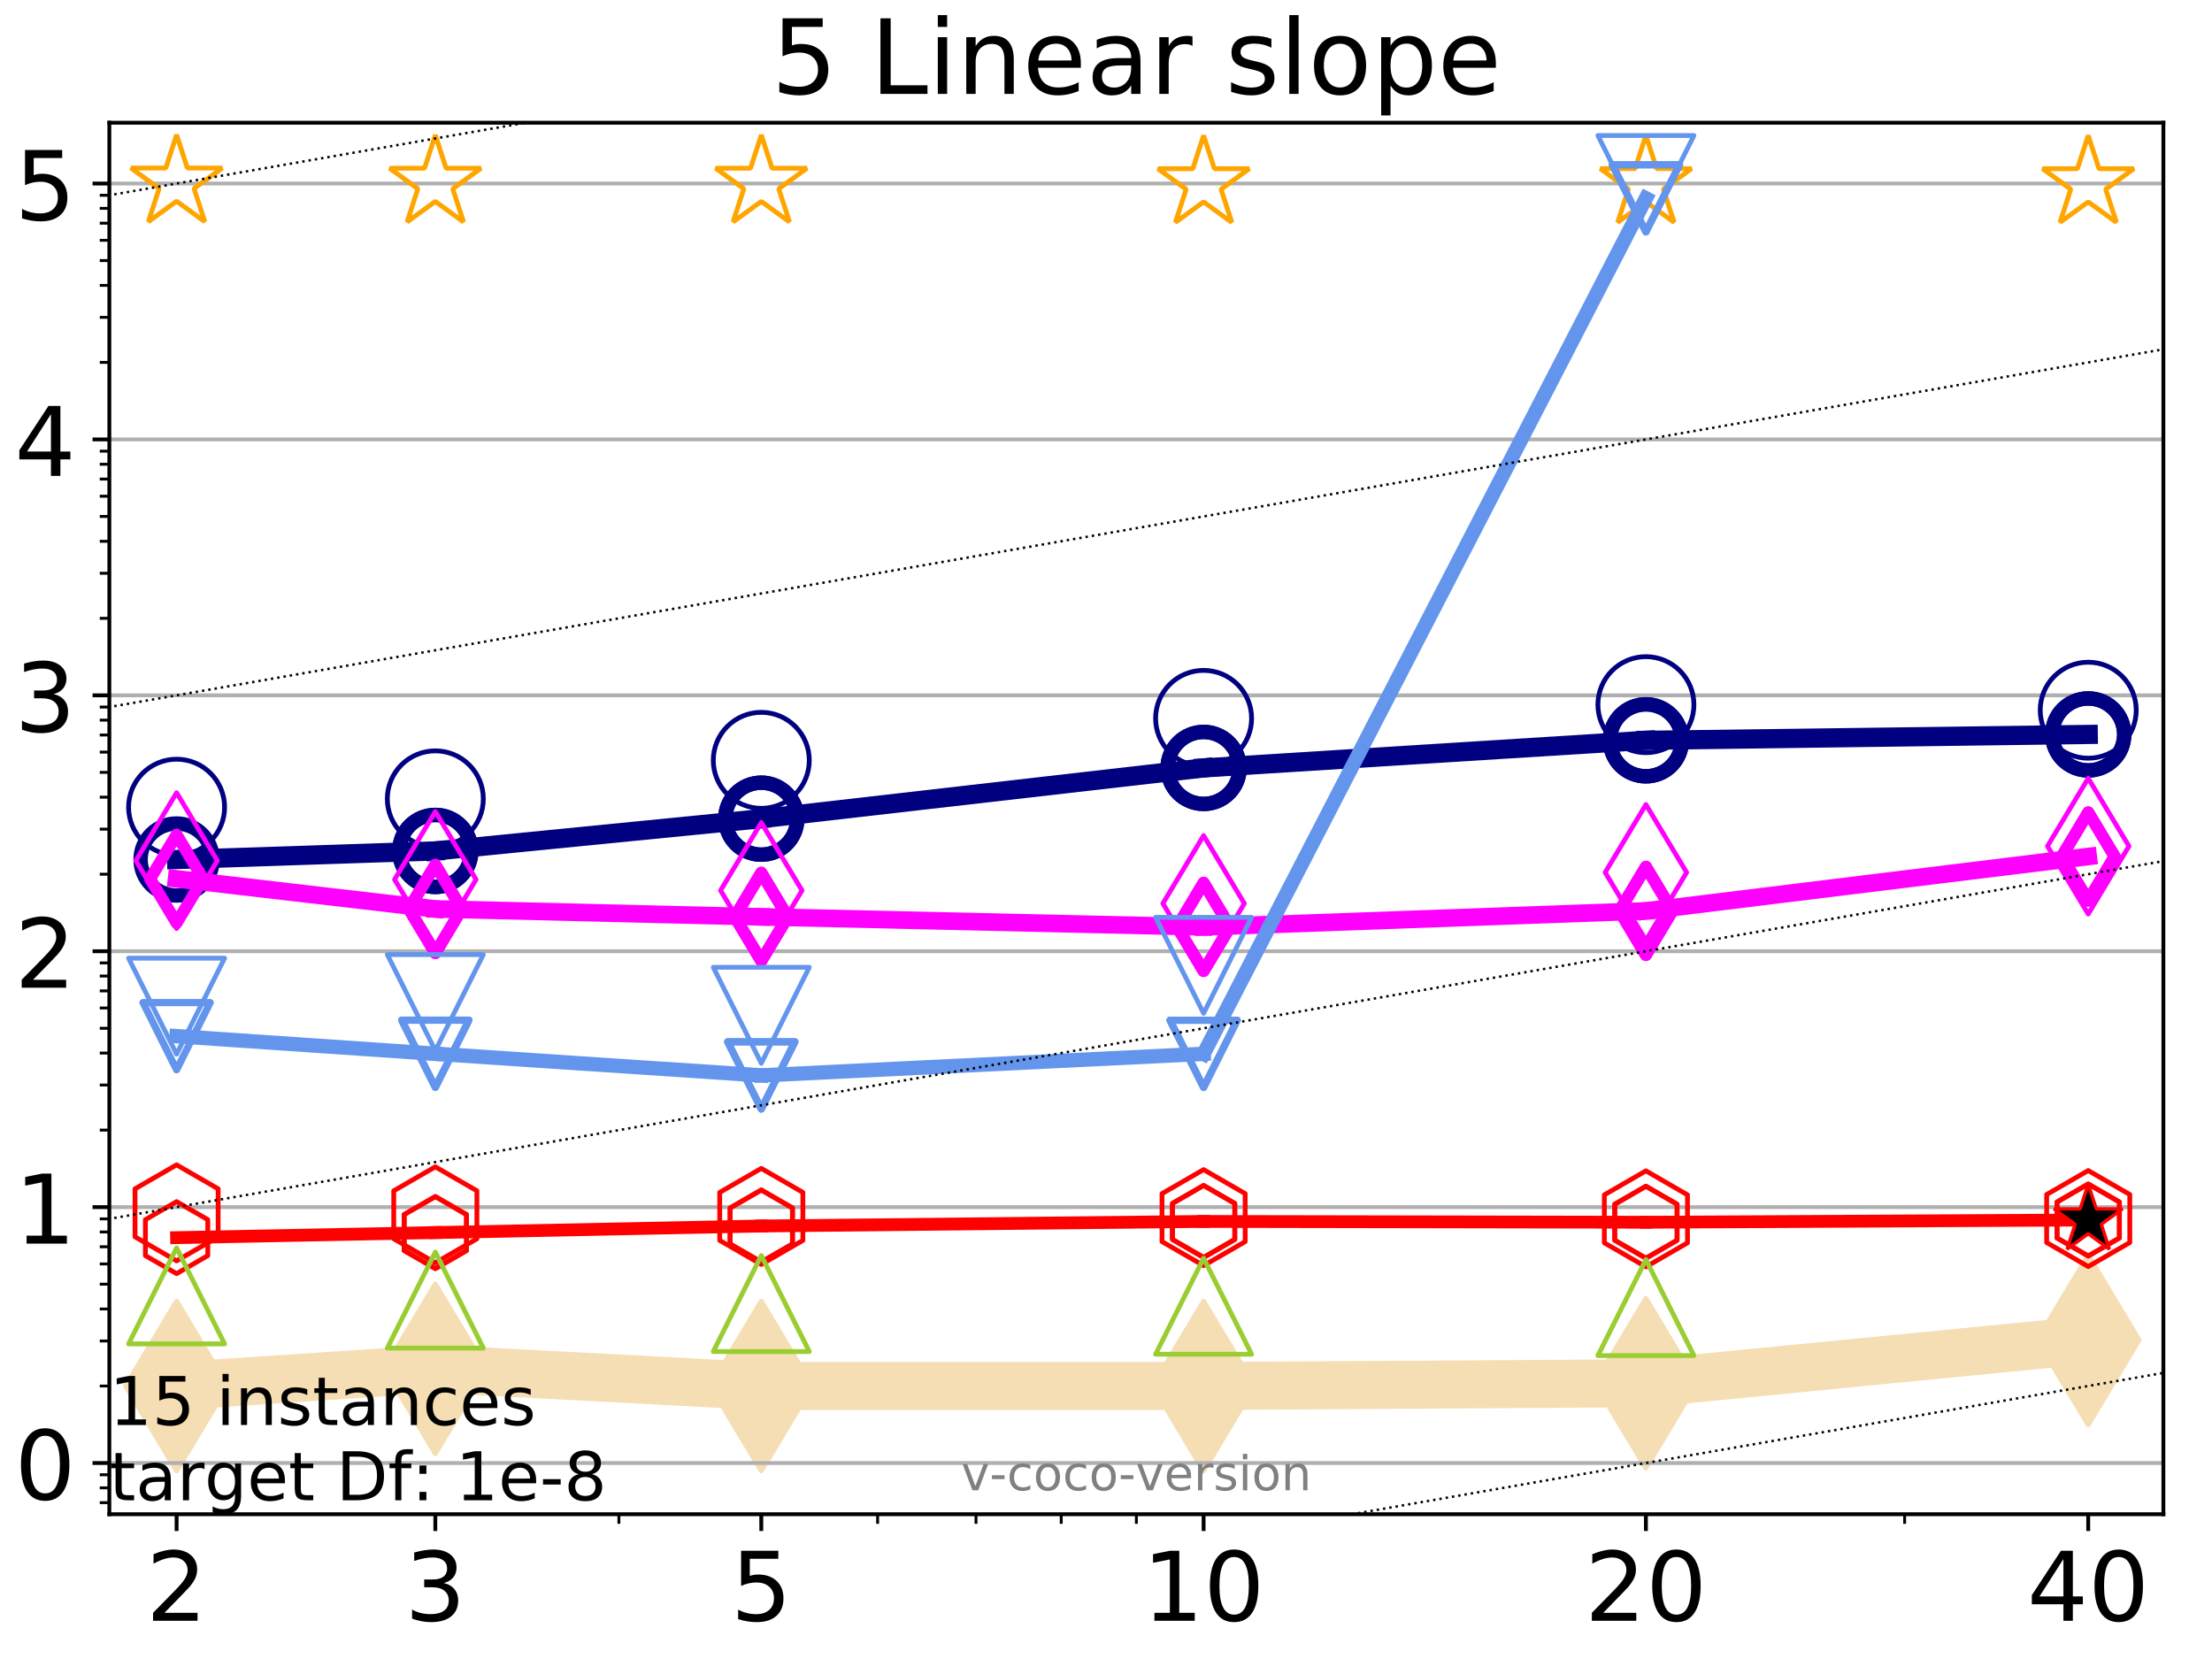 <?xml version="1.0" encoding="utf-8" standalone="no"?>
<!DOCTYPE svg PUBLIC "-//W3C//DTD SVG 1.1//EN"
  "http://www.w3.org/Graphics/SVG/1.1/DTD/svg11.dtd">
<!-- Created with matplotlib (http://matplotlib.org/) -->
<svg height="345.6pt" version="1.1" viewBox="0 0 460.8 345.6" width="460.8pt" xmlns="http://www.w3.org/2000/svg" xmlns:xlink="http://www.w3.org/1999/xlink">
 <defs>
  <style type="text/css">
*{stroke-linecap:butt;stroke-linejoin:round;}
  </style>
 </defs>
 <g id="figure_1">
  <g id="patch_1">
   <path d="M 0 345.6 
L 460.8 345.6 
L 460.8 0 
L 0 0 
z
" style="fill:#ffffff;"/>
  </g>
  <g id="axes_1">
   <g id="patch_2">
    <path d="M 22.78 315.44 
L 450.672 315.44 
L 450.672 25.56 
L 22.78 25.56 
z
" style="fill:#ffffff;"/>
   </g>
   <g id="line2d_1">
    <path clip-path="url(#pf27cdc1155)" d="M 36.786 288.731 
L 90.685 285.162 
L 158.59 288.731 
L 250.732 288.731 
L 342.873 288.159 
L 435.015 279.151 
" style="fill:none;stroke:#f5deb3;stroke-linecap:square;stroke-width:10;"/>
    <defs>
     <path d="M -0 17.678 
L 10.607 0 
L 0 -17.678 
L -10.607 -0 
z
" id="m55de995737" style="stroke:#f5deb3;stroke-linejoin:miter;"/>
    </defs>
    <g clip-path="url(#pf27cdc1155)">
     <use style="fill:#f5deb3;stroke:#f5deb3;stroke-linejoin:miter;" x="36.786" xlink:href="#m55de995737" y="288.731"/>
     <use style="fill:#f5deb3;stroke:#f5deb3;stroke-linejoin:miter;" x="90.685" xlink:href="#m55de995737" y="285.162"/>
     <use style="fill:#f5deb3;stroke:#f5deb3;stroke-linejoin:miter;" x="158.59" xlink:href="#m55de995737" y="288.731"/>
     <use style="fill:#f5deb3;stroke:#f5deb3;stroke-linejoin:miter;" x="250.732" xlink:href="#m55de995737" y="288.731"/>
     <use style="fill:#f5deb3;stroke:#f5deb3;stroke-linejoin:miter;" x="342.873" xlink:href="#m55de995737" y="288.159"/>
     <use style="fill:#f5deb3;stroke:#f5deb3;stroke-linejoin:miter;" x="435.015" xlink:href="#m55de995737" y="279.151"/>
    </g>
   </g>
   <g id="matplotlib.axis_1">
    <g id="xtick_1">
     <g id="line2d_2">
      <defs>
       <path d="M 0 0 
L 0 3.5 
" id="ma9e78690bf" style="stroke:#000000;stroke-width:0.8;"/>
      </defs>
      <g>
       <use style="stroke:#000000;stroke-width:0.8;" x="36.786" xlink:href="#ma9e78690bf" y="315.44"/>
      </g>
     </g>
     <g id="text_1">
      <!-- 2 -->
      <defs>
       <path d="M 19.188 8.297 
L 53.609 8.297 
L 53.609 0 
L 7.328 0 
L 7.328 8.297 
Q 12.938 14.109 22.625 23.891 
Q 32.328 33.688 34.812 36.531 
Q 39.547 41.844 41.422 45.531 
Q 43.312 49.219 43.312 52.781 
Q 43.312 58.594 39.234 62.25 
Q 35.156 65.922 28.609 65.922 
Q 23.969 65.922 18.812 64.312 
Q 13.672 62.703 7.812 59.422 
L 7.812 69.391 
Q 13.766 71.781 18.938 73 
Q 24.125 74.219 28.422 74.219 
Q 39.75 74.219 46.484 68.547 
Q 53.219 62.891 53.219 53.422 
Q 53.219 48.922 51.531 44.891 
Q 49.859 40.875 45.406 35.406 
Q 44.188 33.984 37.641 27.219 
Q 31.109 20.453 19.188 8.297 
z
" id="DejaVuSans-32"/>
      </defs>
      <g transform="translate(30.423 337.637)scale(0.2 -0.2)">
       <use xlink:href="#DejaVuSans-32"/>
      </g>
     </g>
    </g>
    <g id="xtick_2">
     <g id="line2d_3">
      <g>
       <use style="stroke:#000000;stroke-width:0.8;" x="90.685" xlink:href="#ma9e78690bf" y="315.44"/>
      </g>
     </g>
     <g id="text_2">
      <!-- 3 -->
      <defs>
       <path d="M 40.578 39.312 
Q 47.656 37.797 51.625 33 
Q 55.609 28.219 55.609 21.188 
Q 55.609 10.406 48.188 4.484 
Q 40.766 -1.422 27.094 -1.422 
Q 22.516 -1.422 17.656 -0.516 
Q 12.797 0.391 7.625 2.203 
L 7.625 11.719 
Q 11.719 9.328 16.594 8.109 
Q 21.484 6.891 26.812 6.891 
Q 36.078 6.891 40.938 10.547 
Q 45.797 14.203 45.797 21.188 
Q 45.797 27.641 41.281 31.266 
Q 36.766 34.906 28.719 34.906 
L 20.219 34.906 
L 20.219 43.016 
L 29.109 43.016 
Q 36.375 43.016 40.234 45.922 
Q 44.094 48.828 44.094 54.297 
Q 44.094 59.906 40.109 62.906 
Q 36.141 65.922 28.719 65.922 
Q 24.656 65.922 20.016 65.031 
Q 15.375 64.156 9.812 62.312 
L 9.812 71.094 
Q 15.438 72.656 20.344 73.438 
Q 25.25 74.219 29.594 74.219 
Q 40.828 74.219 47.359 69.109 
Q 53.906 64.016 53.906 55.328 
Q 53.906 49.266 50.438 45.094 
Q 46.969 40.922 40.578 39.312 
z
" id="DejaVuSans-33"/>
      </defs>
      <g transform="translate(84.323 337.637)scale(0.2 -0.2)">
       <use xlink:href="#DejaVuSans-33"/>
      </g>
     </g>
    </g>
    <g id="xtick_3">
     <g id="line2d_4">
      <g>
       <use style="stroke:#000000;stroke-width:0.8;" x="158.59" xlink:href="#ma9e78690bf" y="315.44"/>
      </g>
     </g>
     <g id="text_3">
      <!-- 5 -->
      <defs>
       <path d="M 10.797 72.906 
L 49.516 72.906 
L 49.516 64.594 
L 19.828 64.594 
L 19.828 46.734 
Q 21.969 47.469 24.109 47.828 
Q 26.266 48.188 28.422 48.188 
Q 40.625 48.188 47.75 41.5 
Q 54.891 34.812 54.891 23.391 
Q 54.891 11.625 47.562 5.094 
Q 40.234 -1.422 26.906 -1.422 
Q 22.312 -1.422 17.547 -0.641 
Q 12.797 0.141 7.719 1.703 
L 7.719 11.625 
Q 12.109 9.234 16.797 8.062 
Q 21.484 6.891 26.703 6.891 
Q 35.156 6.891 40.078 11.328 
Q 45.016 15.766 45.016 23.391 
Q 45.016 31 40.078 35.438 
Q 35.156 39.891 26.703 39.891 
Q 22.75 39.891 18.812 39.016 
Q 14.891 38.141 10.797 36.281 
z
" id="DejaVuSans-35"/>
      </defs>
      <g transform="translate(152.228 337.637)scale(0.2 -0.2)">
       <use xlink:href="#DejaVuSans-35"/>
      </g>
     </g>
    </g>
    <g id="xtick_4">
     <g id="line2d_5">
      <g>
       <use style="stroke:#000000;stroke-width:0.8;" x="250.732" xlink:href="#ma9e78690bf" y="315.44"/>
      </g>
     </g>
     <g id="text_4">
      <!-- 10 -->
      <defs>
       <path d="M 12.406 8.297 
L 28.516 8.297 
L 28.516 63.922 
L 10.984 60.406 
L 10.984 69.391 
L 28.422 72.906 
L 38.281 72.906 
L 38.281 8.297 
L 54.391 8.297 
L 54.391 0 
L 12.406 0 
z
" id="DejaVuSans-31"/>
       <path d="M 31.781 66.406 
Q 24.172 66.406 20.328 58.906 
Q 16.5 51.422 16.5 36.375 
Q 16.5 21.391 20.328 13.891 
Q 24.172 6.391 31.781 6.391 
Q 39.453 6.391 43.281 13.891 
Q 47.125 21.391 47.125 36.375 
Q 47.125 51.422 43.281 58.906 
Q 39.453 66.406 31.781 66.406 
z
M 31.781 74.219 
Q 44.047 74.219 50.516 64.516 
Q 56.984 54.828 56.984 36.375 
Q 56.984 17.969 50.516 8.266 
Q 44.047 -1.422 31.781 -1.422 
Q 19.531 -1.422 13.062 8.266 
Q 6.594 17.969 6.594 36.375 
Q 6.594 54.828 13.062 64.516 
Q 19.531 74.219 31.781 74.219 
z
" id="DejaVuSans-30"/>
      </defs>
      <g transform="translate(238.007 337.637)scale(0.2 -0.2)">
       <use xlink:href="#DejaVuSans-31"/>
       <use x="63.623" xlink:href="#DejaVuSans-30"/>
      </g>
     </g>
    </g>
    <g id="xtick_5">
     <g id="line2d_6">
      <g>
       <use style="stroke:#000000;stroke-width:0.8;" x="342.873" xlink:href="#ma9e78690bf" y="315.44"/>
      </g>
     </g>
     <g id="text_5">
      <!-- 20 -->
      <g transform="translate(330.148 337.637)scale(0.2 -0.2)">
       <use xlink:href="#DejaVuSans-32"/>
       <use x="63.623" xlink:href="#DejaVuSans-30"/>
      </g>
     </g>
    </g>
    <g id="xtick_6">
     <g id="line2d_7">
      <g>
       <use style="stroke:#000000;stroke-width:0.8;" x="435.015" xlink:href="#ma9e78690bf" y="315.44"/>
      </g>
     </g>
     <g id="text_6">
      <!-- 40 -->
      <defs>
       <path d="M 37.797 64.312 
L 12.891 25.391 
L 37.797 25.391 
z
M 35.203 72.906 
L 47.609 72.906 
L 47.609 25.391 
L 58.016 25.391 
L 58.016 17.188 
L 47.609 17.188 
L 47.609 0 
L 37.797 0 
L 37.797 17.188 
L 4.891 17.188 
L 4.891 26.703 
z
" id="DejaVuSans-34"/>
      </defs>
      <g transform="translate(422.29 337.637)scale(0.2 -0.2)">
       <use xlink:href="#DejaVuSans-34"/>
       <use x="63.623" xlink:href="#DejaVuSans-30"/>
      </g>
     </g>
    </g>
    <g id="xtick_7">
     <g id="line2d_8">
      <defs>
       <path d="M 0 0 
L 0 2 
" id="m58afcfc4a1" style="stroke:#000000;stroke-width:0.6;"/>
      </defs>
      <g>
       <use style="stroke:#000000;stroke-width:0.6;" x="36.786" xlink:href="#m58afcfc4a1" y="315.44"/>
      </g>
     </g>
    </g>
    <g id="xtick_8">
     <g id="line2d_9">
      <g>
       <use style="stroke:#000000;stroke-width:0.6;" x="90.685" xlink:href="#m58afcfc4a1" y="315.44"/>
      </g>
     </g>
    </g>
    <g id="xtick_9">
     <g id="line2d_10">
      <g>
       <use style="stroke:#000000;stroke-width:0.6;" x="128.927" xlink:href="#m58afcfc4a1" y="315.44"/>
      </g>
     </g>
    </g>
    <g id="xtick_10">
     <g id="line2d_11">
      <g>
       <use style="stroke:#000000;stroke-width:0.6;" x="158.59" xlink:href="#m58afcfc4a1" y="315.44"/>
      </g>
     </g>
    </g>
    <g id="xtick_11">
     <g id="line2d_12">
      <g>
       <use style="stroke:#000000;stroke-width:0.6;" x="182.827" xlink:href="#m58afcfc4a1" y="315.44"/>
      </g>
     </g>
    </g>
    <g id="xtick_12">
     <g id="line2d_13">
      <g>
       <use style="stroke:#000000;stroke-width:0.6;" x="203.318" xlink:href="#m58afcfc4a1" y="315.44"/>
      </g>
     </g>
    </g>
    <g id="xtick_13">
     <g id="line2d_14">
      <g>
       <use style="stroke:#000000;stroke-width:0.6;" x="221.069" xlink:href="#m58afcfc4a1" y="315.44"/>
      </g>
     </g>
    </g>
    <g id="xtick_14">
     <g id="line2d_15">
      <g>
       <use style="stroke:#000000;stroke-width:0.6;" x="236.726" xlink:href="#m58afcfc4a1" y="315.44"/>
      </g>
     </g>
    </g>
    <g id="xtick_15">
     <g id="line2d_16">
      <g>
       <use style="stroke:#000000;stroke-width:0.6;" x="342.873" xlink:href="#m58afcfc4a1" y="315.44"/>
      </g>
     </g>
    </g>
    <g id="xtick_16">
     <g id="line2d_17">
      <g>
       <use style="stroke:#000000;stroke-width:0.6;" x="396.773" xlink:href="#m58afcfc4a1" y="315.44"/>
      </g>
     </g>
    </g>
    <g id="xtick_17">
     <g id="line2d_18">
      <g>
       <use style="stroke:#000000;stroke-width:0.6;" x="435.015" xlink:href="#m58afcfc4a1" y="315.44"/>
      </g>
     </g>
    </g>
   </g>
   <g id="matplotlib.axis_2">
    <g id="ytick_1">
     <g id="line2d_19">
      <path clip-path="url(#pf27cdc1155)" d="M 22.78 304.778 
L 450.672 304.778 
" style="fill:none;stroke:#b0b0b0;stroke-linecap:square;stroke-width:0.8;"/>
     </g>
     <g id="line2d_20">
      <defs>
       <path d="M 0 0 
L -3.5 0 
" id="m3c8b689618" style="stroke:#000000;stroke-width:0.8;"/>
      </defs>
      <g>
       <use style="stroke:#000000;stroke-width:0.8;" x="22.78" xlink:href="#m3c8b689618" y="304.778"/>
      </g>
     </g>
     <g id="text_7">
      <!-- 0 -->
      <g transform="translate(3.055 312.377)scale(0.2 -0.2)">
       <use xlink:href="#DejaVuSans-30"/>
      </g>
     </g>
    </g>
    <g id="ytick_2">
     <g id="line2d_21">
      <path clip-path="url(#pf27cdc1155)" d="M 22.78 251.47 
L 450.672 251.47 
" style="fill:none;stroke:#b0b0b0;stroke-linecap:square;stroke-width:0.8;"/>
     </g>
     <g id="line2d_22">
      <g>
       <use style="stroke:#000000;stroke-width:0.8;" x="22.78" xlink:href="#m3c8b689618" y="251.47"/>
      </g>
     </g>
     <g id="text_8">
      <!-- 1 -->
      <g transform="translate(3.055 259.068)scale(0.2 -0.2)">
       <use xlink:href="#DejaVuSans-31"/>
      </g>
     </g>
    </g>
    <g id="ytick_3">
     <g id="line2d_23">
      <path clip-path="url(#pf27cdc1155)" d="M 22.78 198.161 
L 450.672 198.161 
" style="fill:none;stroke:#b0b0b0;stroke-linecap:square;stroke-width:0.8;"/>
     </g>
     <g id="line2d_24">
      <g>
       <use style="stroke:#000000;stroke-width:0.8;" x="22.78" xlink:href="#m3c8b689618" y="198.161"/>
      </g>
     </g>
     <g id="text_9">
      <!-- 2 -->
      <g transform="translate(3.055 205.759)scale(0.2 -0.2)">
       <use xlink:href="#DejaVuSans-32"/>
      </g>
     </g>
    </g>
    <g id="ytick_4">
     <g id="line2d_25">
      <path clip-path="url(#pf27cdc1155)" d="M 22.78 144.852 
L 450.672 144.852 
" style="fill:none;stroke:#b0b0b0;stroke-linecap:square;stroke-width:0.8;"/>
     </g>
     <g id="line2d_26">
      <g>
       <use style="stroke:#000000;stroke-width:0.8;" x="22.78" xlink:href="#m3c8b689618" y="144.852"/>
      </g>
     </g>
     <g id="text_10">
      <!-- 3 -->
      <g transform="translate(3.055 152.451)scale(0.2 -0.2)">
       <use xlink:href="#DejaVuSans-33"/>
      </g>
     </g>
    </g>
    <g id="ytick_5">
     <g id="line2d_27">
      <path clip-path="url(#pf27cdc1155)" d="M 22.78 91.544 
L 450.672 91.544 
" style="fill:none;stroke:#b0b0b0;stroke-linecap:square;stroke-width:0.8;"/>
     </g>
     <g id="line2d_28">
      <g>
       <use style="stroke:#000000;stroke-width:0.8;" x="22.78" xlink:href="#m3c8b689618" y="91.544"/>
      </g>
     </g>
     <g id="text_11">
      <!-- 4 -->
      <g transform="translate(3.055 99.142)scale(0.2 -0.2)">
       <use xlink:href="#DejaVuSans-34"/>
      </g>
     </g>
    </g>
    <g id="ytick_6">
     <g id="line2d_29">
      <path clip-path="url(#pf27cdc1155)" d="M 22.78 38.235 
L 450.672 38.235 
" style="fill:none;stroke:#b0b0b0;stroke-linecap:square;stroke-width:0.8;"/>
     </g>
     <g id="line2d_30">
      <g>
       <use style="stroke:#000000;stroke-width:0.8;" x="22.78" xlink:href="#m3c8b689618" y="38.235"/>
      </g>
     </g>
     <g id="text_12">
      <!-- 5 -->
      <g transform="translate(3.055 45.833)scale(0.2 -0.2)">
       <use xlink:href="#DejaVuSans-35"/>
      </g>
     </g>
    </g>
    <g id="ytick_7">
     <g id="line2d_31">
      <defs>
       <path d="M 0 0 
L -2 0 
" id="mad74f005e9" style="stroke:#000000;stroke-width:0.6;"/>
      </defs>
      <g>
       <use style="stroke:#000000;stroke-width:0.6;" x="22.78" xlink:href="#mad74f005e9" y="313.036"/>
      </g>
     </g>
    </g>
    <g id="ytick_8">
     <g id="line2d_32">
      <g>
       <use style="stroke:#000000;stroke-width:0.6;" x="22.78" xlink:href="#mad74f005e9" y="309.944"/>
      </g>
     </g>
    </g>
    <g id="ytick_9">
     <g id="line2d_33">
      <g>
       <use style="stroke:#000000;stroke-width:0.6;" x="22.78" xlink:href="#mad74f005e9" y="307.218"/>
      </g>
     </g>
    </g>
    <g id="ytick_10">
     <g id="line2d_34">
      <g>
       <use style="stroke:#000000;stroke-width:0.6;" x="22.78" xlink:href="#mad74f005e9" y="288.731"/>
      </g>
     </g>
    </g>
    <g id="ytick_11">
     <g id="line2d_35">
      <g>
       <use style="stroke:#000000;stroke-width:0.6;" x="22.78" xlink:href="#mad74f005e9" y="279.344"/>
      </g>
     </g>
    </g>
    <g id="ytick_12">
     <g id="line2d_36">
      <g>
       <use style="stroke:#000000;stroke-width:0.6;" x="22.78" xlink:href="#mad74f005e9" y="272.683"/>
      </g>
     </g>
    </g>
    <g id="ytick_13">
     <g id="line2d_37">
      <g>
       <use style="stroke:#000000;stroke-width:0.6;" x="22.78" xlink:href="#mad74f005e9" y="267.517"/>
      </g>
     </g>
    </g>
    <g id="ytick_14">
     <g id="line2d_38">
      <g>
       <use style="stroke:#000000;stroke-width:0.6;" x="22.78" xlink:href="#mad74f005e9" y="263.296"/>
      </g>
     </g>
    </g>
    <g id="ytick_15">
     <g id="line2d_39">
      <g>
       <use style="stroke:#000000;stroke-width:0.6;" x="22.78" xlink:href="#mad74f005e9" y="259.727"/>
      </g>
     </g>
    </g>
    <g id="ytick_16">
     <g id="line2d_40">
      <g>
       <use style="stroke:#000000;stroke-width:0.6;" x="22.78" xlink:href="#mad74f005e9" y="256.636"/>
      </g>
     </g>
    </g>
    <g id="ytick_17">
     <g id="line2d_41">
      <g>
       <use style="stroke:#000000;stroke-width:0.6;" x="22.78" xlink:href="#mad74f005e9" y="253.909"/>
      </g>
     </g>
    </g>
    <g id="ytick_18">
     <g id="line2d_42">
      <g>
       <use style="stroke:#000000;stroke-width:0.6;" x="22.78" xlink:href="#mad74f005e9" y="235.422"/>
      </g>
     </g>
    </g>
    <g id="ytick_19">
     <g id="line2d_43">
      <g>
       <use style="stroke:#000000;stroke-width:0.6;" x="22.78" xlink:href="#mad74f005e9" y="226.035"/>
      </g>
     </g>
    </g>
    <g id="ytick_20">
     <g id="line2d_44">
      <g>
       <use style="stroke:#000000;stroke-width:0.6;" x="22.78" xlink:href="#mad74f005e9" y="219.375"/>
      </g>
     </g>
    </g>
    <g id="ytick_21">
     <g id="line2d_45">
      <g>
       <use style="stroke:#000000;stroke-width:0.6;" x="22.78" xlink:href="#mad74f005e9" y="214.208"/>
      </g>
     </g>
    </g>
    <g id="ytick_22">
     <g id="line2d_46">
      <g>
       <use style="stroke:#000000;stroke-width:0.6;" x="22.78" xlink:href="#mad74f005e9" y="209.987"/>
      </g>
     </g>
    </g>
    <g id="ytick_23">
     <g id="line2d_47">
      <g>
       <use style="stroke:#000000;stroke-width:0.6;" x="22.78" xlink:href="#mad74f005e9" y="206.419"/>
      </g>
     </g>
    </g>
    <g id="ytick_24">
     <g id="line2d_48">
      <g>
       <use style="stroke:#000000;stroke-width:0.6;" x="22.78" xlink:href="#mad74f005e9" y="203.327"/>
      </g>
     </g>
    </g>
    <g id="ytick_25">
     <g id="line2d_49">
      <g>
       <use style="stroke:#000000;stroke-width:0.6;" x="22.78" xlink:href="#mad74f005e9" y="200.6"/>
      </g>
     </g>
    </g>
    <g id="ytick_26">
     <g id="line2d_50">
      <g>
       <use style="stroke:#000000;stroke-width:0.6;" x="22.78" xlink:href="#mad74f005e9" y="182.113"/>
      </g>
     </g>
    </g>
    <g id="ytick_27">
     <g id="line2d_51">
      <g>
       <use style="stroke:#000000;stroke-width:0.6;" x="22.78" xlink:href="#mad74f005e9" y="172.726"/>
      </g>
     </g>
    </g>
    <g id="ytick_28">
     <g id="line2d_52">
      <g>
       <use style="stroke:#000000;stroke-width:0.6;" x="22.78" xlink:href="#mad74f005e9" y="166.066"/>
      </g>
     </g>
    </g>
    <g id="ytick_29">
     <g id="line2d_53">
      <g>
       <use style="stroke:#000000;stroke-width:0.6;" x="22.78" xlink:href="#mad74f005e9" y="160.9"/>
      </g>
     </g>
    </g>
    <g id="ytick_30">
     <g id="line2d_54">
      <g>
       <use style="stroke:#000000;stroke-width:0.6;" x="22.78" xlink:href="#mad74f005e9" y="156.679"/>
      </g>
     </g>
    </g>
    <g id="ytick_31">
     <g id="line2d_55">
      <g>
       <use style="stroke:#000000;stroke-width:0.6;" x="22.78" xlink:href="#mad74f005e9" y="153.11"/>
      </g>
     </g>
    </g>
    <g id="ytick_32">
     <g id="line2d_56">
      <g>
       <use style="stroke:#000000;stroke-width:0.6;" x="22.78" xlink:href="#mad74f005e9" y="150.018"/>
      </g>
     </g>
    </g>
    <g id="ytick_33">
     <g id="line2d_57">
      <g>
       <use style="stroke:#000000;stroke-width:0.6;" x="22.78" xlink:href="#mad74f005e9" y="147.292"/>
      </g>
     </g>
    </g>
    <g id="ytick_34">
     <g id="line2d_58">
      <g>
       <use style="stroke:#000000;stroke-width:0.6;" x="22.78" xlink:href="#mad74f005e9" y="128.805"/>
      </g>
     </g>
    </g>
    <g id="ytick_35">
     <g id="line2d_59">
      <g>
       <use style="stroke:#000000;stroke-width:0.6;" x="22.78" xlink:href="#mad74f005e9" y="119.418"/>
      </g>
     </g>
    </g>
    <g id="ytick_36">
     <g id="line2d_60">
      <g>
       <use style="stroke:#000000;stroke-width:0.6;" x="22.78" xlink:href="#mad74f005e9" y="112.757"/>
      </g>
     </g>
    </g>
    <g id="ytick_37">
     <g id="line2d_61">
      <g>
       <use style="stroke:#000000;stroke-width:0.6;" x="22.78" xlink:href="#mad74f005e9" y="107.591"/>
      </g>
     </g>
    </g>
    <g id="ytick_38">
     <g id="line2d_62">
      <g>
       <use style="stroke:#000000;stroke-width:0.6;" x="22.78" xlink:href="#mad74f005e9" y="103.37"/>
      </g>
     </g>
    </g>
    <g id="ytick_39">
     <g id="line2d_63">
      <g>
       <use style="stroke:#000000;stroke-width:0.6;" x="22.78" xlink:href="#mad74f005e9" y="99.801"/>
      </g>
     </g>
    </g>
    <g id="ytick_40">
     <g id="line2d_64">
      <g>
       <use style="stroke:#000000;stroke-width:0.6;" x="22.78" xlink:href="#mad74f005e9" y="96.71"/>
      </g>
     </g>
    </g>
    <g id="ytick_41">
     <g id="line2d_65">
      <g>
       <use style="stroke:#000000;stroke-width:0.6;" x="22.78" xlink:href="#mad74f005e9" y="93.983"/>
      </g>
     </g>
    </g>
    <g id="ytick_42">
     <g id="line2d_66">
      <g>
       <use style="stroke:#000000;stroke-width:0.6;" x="22.78" xlink:href="#mad74f005e9" y="75.496"/>
      </g>
     </g>
    </g>
    <g id="ytick_43">
     <g id="line2d_67">
      <g>
       <use style="stroke:#000000;stroke-width:0.6;" x="22.78" xlink:href="#mad74f005e9" y="66.109"/>
      </g>
     </g>
    </g>
    <g id="ytick_44">
     <g id="line2d_68">
      <g>
       <use style="stroke:#000000;stroke-width:0.6;" x="22.78" xlink:href="#mad74f005e9" y="59.449"/>
      </g>
     </g>
    </g>
    <g id="ytick_45">
     <g id="line2d_69">
      <g>
       <use style="stroke:#000000;stroke-width:0.6;" x="22.78" xlink:href="#mad74f005e9" y="54.283"/>
      </g>
     </g>
    </g>
    <g id="ytick_46">
     <g id="line2d_70">
      <g>
       <use style="stroke:#000000;stroke-width:0.6;" x="22.78" xlink:href="#mad74f005e9" y="50.061"/>
      </g>
     </g>
    </g>
    <g id="ytick_47">
     <g id="line2d_71">
      <g>
       <use style="stroke:#000000;stroke-width:0.6;" x="22.78" xlink:href="#mad74f005e9" y="46.493"/>
      </g>
     </g>
    </g>
    <g id="ytick_48">
     <g id="line2d_72">
      <g>
       <use style="stroke:#000000;stroke-width:0.6;" x="22.78" xlink:href="#mad74f005e9" y="43.401"/>
      </g>
     </g>
    </g>
    <g id="ytick_49">
     <g id="line2d_73">
      <g>
       <use style="stroke:#000000;stroke-width:0.6;" x="22.78" xlink:href="#mad74f005e9" y="40.674"/>
      </g>
     </g>
    </g>
   </g>
   <g id="line2d_74">
    <path clip-path="url(#pf27cdc1155)" d="M 36.786 179.053 
L 90.685 177.264 
" style="fill:none;stroke:#000080;stroke-linecap:square;stroke-width:4;"/>
    <defs>
     <path d="M 0 7.5 
C 1.989 7.5 3.897 6.71 5.303 5.303 
C 6.71 3.897 7.5 1.989 7.5 0 
C 7.5 -1.989 6.71 -3.897 5.303 -5.303 
C 3.897 -6.71 1.989 -7.5 0 -7.5 
C -1.989 -7.5 -3.897 -6.71 -5.303 -5.303 
C -6.71 -3.897 -7.5 -1.989 -7.5 0 
C -7.5 1.989 -6.71 3.897 -5.303 5.303 
C -3.897 6.71 -1.989 7.5 0 7.5 
z
" id="m3e3a31cc71" style="stroke:#000080;stroke-width:3;"/>
    </defs>
    <g clip-path="url(#pf27cdc1155)">
     <use style="fill-opacity:0;stroke:#000080;stroke-width:3;" x="36.786" xlink:href="#m3e3a31cc71" y="179.053"/>
     <use style="fill-opacity:0;stroke:#000080;stroke-width:3;" x="90.685" xlink:href="#m3e3a31cc71" y="177.264"/>
    </g>
   </g>
   <g id="line2d_75">
    <path clip-path="url(#pf27cdc1155)" d="M 90.685 177.264 
L 158.59 170.545 
" style="fill:none;stroke:#000080;stroke-linecap:square;stroke-width:4;"/>
    <g clip-path="url(#pf27cdc1155)">
     <use style="fill-opacity:0;stroke:#000080;stroke-width:3;" x="90.685" xlink:href="#m3e3a31cc71" y="177.264"/>
     <use style="fill-opacity:0;stroke:#000080;stroke-width:3;" x="158.59" xlink:href="#m3e3a31cc71" y="170.545"/>
    </g>
   </g>
   <g id="line2d_76">
    <path clip-path="url(#pf27cdc1155)" d="M 158.59 170.545 
L 250.732 159.974 
" style="fill:none;stroke:#000080;stroke-linecap:square;stroke-width:4;"/>
    <g clip-path="url(#pf27cdc1155)">
     <use style="fill-opacity:0;stroke:#000080;stroke-width:3;" x="158.59" xlink:href="#m3e3a31cc71" y="170.545"/>
     <use style="fill-opacity:0;stroke:#000080;stroke-width:3;" x="250.732" xlink:href="#m3e3a31cc71" y="159.974"/>
    </g>
   </g>
   <g id="line2d_77">
    <path clip-path="url(#pf27cdc1155)" d="M 250.732 159.974 
L 342.873 154.222 
" style="fill:none;stroke:#000080;stroke-linecap:square;stroke-width:4;"/>
    <g clip-path="url(#pf27cdc1155)">
     <use style="fill-opacity:0;stroke:#000080;stroke-width:3;" x="250.732" xlink:href="#m3e3a31cc71" y="159.974"/>
     <use style="fill-opacity:0;stroke:#000080;stroke-width:3;" x="342.873" xlink:href="#m3e3a31cc71" y="154.222"/>
    </g>
   </g>
   <g id="line2d_78">
    <path clip-path="url(#pf27cdc1155)" d="M 342.873 154.222 
L 435.015 152.996 
" style="fill:none;stroke:#000080;stroke-linecap:square;stroke-width:4;"/>
    <g clip-path="url(#pf27cdc1155)">
     <use style="fill-opacity:0;stroke:#000080;stroke-width:3;" x="342.873" xlink:href="#m3e3a31cc71" y="154.222"/>
     <use style="fill-opacity:0;stroke:#000080;stroke-width:3;" x="435.015" xlink:href="#m3e3a31cc71" y="152.996"/>
    </g>
   </g>
   <g id="line2d_79">
    <path clip-path="url(#pf27cdc1155)" d="M 435.015 152.996 
" style="fill:none;stroke:#000080;stroke-linecap:square;stroke-width:4;"/>
    <g clip-path="url(#pf27cdc1155)">
     <use style="fill-opacity:0;stroke:#000080;stroke-width:3;" x="435.015" xlink:href="#m3e3a31cc71" y="152.996"/>
    </g>
   </g>
   <g id="line2d_80"/>
   <g id="line2d_81">
    <defs>
     <path d="M 0 10 
C 2.652 10 5.196 8.946 7.071 7.071 
C 8.946 5.196 10 2.652 10 0 
C 10 -2.652 8.946 -5.196 7.071 -7.071 
C 5.196 -8.946 2.652 -10 0 -10 
C -2.652 -10 -5.196 -8.946 -7.071 -7.071 
C -8.946 -5.196 -10 -2.652 -10 0 
C -10 2.652 -8.946 5.196 -7.071 7.071 
C -5.196 8.946 -2.652 10 0 10 
z
" id="mff039748e5" style="stroke:#000080;"/>
    </defs>
    <g clip-path="url(#pf27cdc1155)">
     <use style="fill-opacity:0;stroke:#000080;" x="36.786" xlink:href="#mff039748e5" y="168.154"/>
     <use style="fill-opacity:0;stroke:#000080;" x="90.685" xlink:href="#mff039748e5" y="166.416"/>
     <use style="fill-opacity:0;stroke:#000080;" x="158.59" xlink:href="#mff039748e5" y="158.392"/>
     <use style="fill-opacity:0;stroke:#000080;" x="250.732" xlink:href="#mff039748e5" y="149.651"/>
     <use style="fill-opacity:0;stroke:#000080;" x="342.873" xlink:href="#mff039748e5" y="146.793"/>
     <use style="fill-opacity:0;stroke:#000080;" x="435.015" xlink:href="#mff039748e5" y="147.949"/>
    </g>
   </g>
   <g id="line2d_82">
    <path clip-path="url(#pf27cdc1155)" d="M 36.786 183.083 
L 90.685 189.35 
" style="fill:none;stroke:#ff00ff;stroke-linecap:square;stroke-width:3.667;"/>
    <defs>
     <path d="M -0 9.192 
L 5.515 0 
L 0 -9.192 
L -5.515 -0 
z
" id="m6527b6d137" style="stroke:#ff00ff;stroke-linejoin:miter;stroke-width:2.5;"/>
    </defs>
    <g clip-path="url(#pf27cdc1155)">
     <use style="fill-opacity:0;stroke:#ff00ff;stroke-linejoin:miter;stroke-width:2.5;" x="36.786" xlink:href="#m6527b6d137" y="183.083"/>
     <use style="fill-opacity:0;stroke:#ff00ff;stroke-linejoin:miter;stroke-width:2.5;" x="90.685" xlink:href="#m6527b6d137" y="189.35"/>
    </g>
   </g>
   <g id="line2d_83">
    <path clip-path="url(#pf27cdc1155)" d="M 90.685 189.35 
L 158.59 190.997 
" style="fill:none;stroke:#ff00ff;stroke-linecap:square;stroke-width:3.667;"/>
    <g clip-path="url(#pf27cdc1155)">
     <use style="fill-opacity:0;stroke:#ff00ff;stroke-linejoin:miter;stroke-width:2.5;" x="90.685" xlink:href="#m6527b6d137" y="189.35"/>
     <use style="fill-opacity:0;stroke:#ff00ff;stroke-linejoin:miter;stroke-width:2.5;" x="158.59" xlink:href="#m6527b6d137" y="190.997"/>
    </g>
   </g>
   <g id="line2d_84">
    <path clip-path="url(#pf27cdc1155)" d="M 158.59 190.997 
L 250.732 193.091 
" style="fill:none;stroke:#ff00ff;stroke-linecap:square;stroke-width:3.667;"/>
    <g clip-path="url(#pf27cdc1155)">
     <use style="fill-opacity:0;stroke:#ff00ff;stroke-linejoin:miter;stroke-width:2.5;" x="158.59" xlink:href="#m6527b6d137" y="190.997"/>
     <use style="fill-opacity:0;stroke:#ff00ff;stroke-linejoin:miter;stroke-width:2.5;" x="250.732" xlink:href="#m6527b6d137" y="193.091"/>
    </g>
   </g>
   <g id="line2d_85">
    <path clip-path="url(#pf27cdc1155)" d="M 250.732 193.091 
L 342.873 189.756 
" style="fill:none;stroke:#ff00ff;stroke-linecap:square;stroke-width:3.667;"/>
    <g clip-path="url(#pf27cdc1155)">
     <use style="fill-opacity:0;stroke:#ff00ff;stroke-linejoin:miter;stroke-width:2.5;" x="250.732" xlink:href="#m6527b6d137" y="193.091"/>
     <use style="fill-opacity:0;stroke:#ff00ff;stroke-linejoin:miter;stroke-width:2.5;" x="342.873" xlink:href="#m6527b6d137" y="189.756"/>
    </g>
   </g>
   <g id="line2d_86">
    <path clip-path="url(#pf27cdc1155)" d="M 342.873 189.756 
L 435.015 178.426 
" style="fill:none;stroke:#ff00ff;stroke-linecap:square;stroke-width:3.667;"/>
    <g clip-path="url(#pf27cdc1155)">
     <use style="fill-opacity:0;stroke:#ff00ff;stroke-linejoin:miter;stroke-width:2.5;" x="342.873" xlink:href="#m6527b6d137" y="189.756"/>
     <use style="fill-opacity:0;stroke:#ff00ff;stroke-linejoin:miter;stroke-width:2.5;" x="435.015" xlink:href="#m6527b6d137" y="178.426"/>
    </g>
   </g>
   <g id="line2d_87">
    <path clip-path="url(#pf27cdc1155)" d="M 435.015 178.426 
" style="fill:none;stroke:#ff00ff;stroke-linecap:square;stroke-width:3.667;"/>
    <g clip-path="url(#pf27cdc1155)">
     <use style="fill-opacity:0;stroke:#ff00ff;stroke-linejoin:miter;stroke-width:2.5;" x="435.015" xlink:href="#m6527b6d137" y="178.426"/>
    </g>
   </g>
   <g id="line2d_88"/>
   <g id="line2d_89">
    <defs>
     <path d="M -0 14.142 
L 8.485 0 
L -0 -14.142 
L -8.485 -0 
z
" id="mcf0471a7b3" style="stroke:#ff00ff;stroke-linejoin:miter;"/>
    </defs>
    <g clip-path="url(#pf27cdc1155)">
     <use style="fill-opacity:0;stroke:#ff00ff;stroke-linejoin:miter;" x="36.786" xlink:href="#mcf0471a7b3" y="179.284"/>
     <use style="fill-opacity:0;stroke:#ff00ff;stroke-linejoin:miter;" x="90.685" xlink:href="#mcf0471a7b3" y="183.22"/>
     <use style="fill-opacity:0;stroke:#ff00ff;stroke-linejoin:miter;" x="158.59" xlink:href="#mcf0471a7b3" y="185.498"/>
     <use style="fill-opacity:0;stroke:#ff00ff;stroke-linejoin:miter;" x="250.732" xlink:href="#mcf0471a7b3" y="188.21"/>
     <use style="fill-opacity:0;stroke:#ff00ff;stroke-linejoin:miter;" x="342.873" xlink:href="#mcf0471a7b3" y="181.746"/>
     <use style="fill-opacity:0;stroke:#ff00ff;stroke-linejoin:miter;" x="435.015" xlink:href="#mcf0471a7b3" y="176.272"/>
    </g>
   </g>
   <g id="line2d_90"/>
   <g id="line2d_91">
    <defs>
     <path d="M 0 -10 
L -2.245 -3.09 
L -9.511 -3.09 
L -3.633 1.18 
L -5.878 8.09 
L -0 3.82 
L 5.878 8.09 
L 3.633 1.18 
L 9.511 -3.09 
L 2.245 -3.09 
z
" id="m09143a82e9" style="stroke:#ffa500;stroke-linejoin:bevel;"/>
    </defs>
    <g clip-path="url(#pf27cdc1155)">
     <use style="fill-opacity:0;stroke:#ffa500;stroke-linejoin:bevel;" x="36.786" xlink:href="#m09143a82e9" y="38.092"/>
     <use style="fill-opacity:0;stroke:#ffa500;stroke-linejoin:bevel;" x="90.685" xlink:href="#m09143a82e9" y="38.144"/>
     <use style="fill-opacity:0;stroke:#ffa500;stroke-linejoin:bevel;" x="158.59" xlink:href="#m09143a82e9" y="38.137"/>
     <use style="fill-opacity:0;stroke:#ffa500;stroke-linejoin:bevel;" x="250.732" xlink:href="#m09143a82e9" y="38.235"/>
     <use style="fill-opacity:0;stroke:#ffa500;stroke-linejoin:bevel;" x="342.873" xlink:href="#m09143a82e9" y="38.219"/>
     <use style="fill-opacity:0;stroke:#ffa500;stroke-linejoin:bevel;" x="435.015" xlink:href="#m09143a82e9" y="38.235"/>
    </g>
   </g>
   <g id="line2d_92">
    <path clip-path="url(#pf27cdc1155)" d="M 36.786 215.855 
L 90.685 219.517 
" style="fill:none;stroke:#6495ed;stroke-linecap:square;stroke-width:3;"/>
    <defs>
     <path d="M -0 7 
L 7 -7 
L -7 -7 
z
" id="m5f38541b36" style="stroke:#6495ed;stroke-linejoin:miter;stroke-width:1.5;"/>
    </defs>
    <g clip-path="url(#pf27cdc1155)">
     <use style="fill-opacity:0;stroke:#6495ed;stroke-linejoin:miter;stroke-width:1.5;" x="36.786" xlink:href="#m5f38541b36" y="215.855"/>
     <use style="fill-opacity:0;stroke:#6495ed;stroke-linejoin:miter;stroke-width:1.5;" x="90.685" xlink:href="#m5f38541b36" y="219.517"/>
    </g>
   </g>
   <g id="line2d_93">
    <path clip-path="url(#pf27cdc1155)" d="M 90.685 219.517 
L 158.59 224.026 
" style="fill:none;stroke:#6495ed;stroke-linecap:square;stroke-width:3;"/>
    <g clip-path="url(#pf27cdc1155)">
     <use style="fill-opacity:0;stroke:#6495ed;stroke-linejoin:miter;stroke-width:1.5;" x="90.685" xlink:href="#m5f38541b36" y="219.517"/>
     <use style="fill-opacity:0;stroke:#6495ed;stroke-linejoin:miter;stroke-width:1.5;" x="158.59" xlink:href="#m5f38541b36" y="224.026"/>
    </g>
   </g>
   <g id="line2d_94">
    <path clip-path="url(#pf27cdc1155)" d="M 158.59 224.026 
L 250.732 219.533 
" style="fill:none;stroke:#6495ed;stroke-linecap:square;stroke-width:3;"/>
    <g clip-path="url(#pf27cdc1155)">
     <use style="fill-opacity:0;stroke:#6495ed;stroke-linejoin:miter;stroke-width:1.5;" x="158.59" xlink:href="#m5f38541b36" y="224.026"/>
     <use style="fill-opacity:0;stroke:#6495ed;stroke-linejoin:miter;stroke-width:1.5;" x="250.732" xlink:href="#m5f38541b36" y="219.533"/>
    </g>
   </g>
   <g id="line2d_95">
    <path clip-path="url(#pf27cdc1155)" d="M 250.732 219.533 
L 342.873 41.315 
" style="fill:none;stroke:#6495ed;stroke-linecap:square;stroke-width:3;"/>
    <g clip-path="url(#pf27cdc1155)">
     <use style="fill-opacity:0;stroke:#6495ed;stroke-linejoin:miter;stroke-width:1.5;" x="250.732" xlink:href="#m5f38541b36" y="219.533"/>
     <use style="fill-opacity:0;stroke:#6495ed;stroke-linejoin:miter;stroke-width:1.5;" x="342.873" xlink:href="#m5f38541b36" y="41.315"/>
    </g>
   </g>
   <g id="line2d_96">
    <path clip-path="url(#pf27cdc1155)" d="M 342.873 41.315 
" style="fill:none;stroke:#6495ed;stroke-linecap:square;stroke-width:3;"/>
    <g clip-path="url(#pf27cdc1155)">
     <use style="fill-opacity:0;stroke:#6495ed;stroke-linejoin:miter;stroke-width:1.5;" x="342.873" xlink:href="#m5f38541b36" y="41.315"/>
    </g>
   </g>
   <g id="line2d_97"/>
   <g id="line2d_98">
    <defs>
     <path d="M -0 10 
L 10 -10 
L -10 -10 
z
" id="m8e25ad7f42" style="stroke:#6495ed;stroke-linejoin:miter;"/>
    </defs>
    <g clip-path="url(#pf27cdc1155)">
     <use style="fill-opacity:0;stroke:#6495ed;stroke-linejoin:miter;" x="36.786" xlink:href="#m8e25ad7f42" y="209.605"/>
     <use style="fill-opacity:0;stroke:#6495ed;stroke-linejoin:miter;" x="90.685" xlink:href="#m8e25ad7f42" y="208.858"/>
     <use style="fill-opacity:0;stroke:#6495ed;stroke-linejoin:miter;" x="158.59" xlink:href="#m8e25ad7f42" y="211.502"/>
     <use style="fill-opacity:0;stroke:#6495ed;stroke-linejoin:miter;" x="250.732" xlink:href="#m8e25ad7f42" y="201.094"/>
     <use style="fill-opacity:0;stroke:#6495ed;stroke-linejoin:miter;" x="342.873" xlink:href="#m8e25ad7f42" y="38.235"/>
    </g>
   </g>
   <g id="line2d_99">
    <path clip-path="url(#pf27cdc1155)" d="M 36.786 257.823 
L 90.685 256.765 
" style="fill:none;stroke:#ff0000;stroke-linecap:square;stroke-width:2.667;"/>
    <defs>
     <path d="M 0 -7.5 
L -6.495 -3.75 
L -6.495 3.75 
L -0 7.5 
L 6.495 3.75 
L 6.495 -3.75 
z
" id="md7038058d0" style="stroke:#ff0000;stroke-linejoin:miter;"/>
    </defs>
    <g clip-path="url(#pf27cdc1155)">
     <use style="fill-opacity:0;stroke:#ff0000;stroke-linejoin:miter;" x="36.786" xlink:href="#md7038058d0" y="257.823"/>
     <use style="fill-opacity:0;stroke:#ff0000;stroke-linejoin:miter;" x="90.685" xlink:href="#md7038058d0" y="256.765"/>
    </g>
   </g>
   <g id="line2d_100">
    <path clip-path="url(#pf27cdc1155)" d="M 90.685 256.765 
L 158.59 255.396 
" style="fill:none;stroke:#ff0000;stroke-linecap:square;stroke-width:2.667;"/>
    <g clip-path="url(#pf27cdc1155)">
     <use style="fill-opacity:0;stroke:#ff0000;stroke-linejoin:miter;" x="90.685" xlink:href="#md7038058d0" y="256.765"/>
     <use style="fill-opacity:0;stroke:#ff0000;stroke-linejoin:miter;" x="158.59" xlink:href="#md7038058d0" y="255.396"/>
    </g>
   </g>
   <g id="line2d_101">
    <path clip-path="url(#pf27cdc1155)" d="M 158.59 255.396 
L 250.732 254.447 
" style="fill:none;stroke:#ff0000;stroke-linecap:square;stroke-width:2.667;"/>
    <g clip-path="url(#pf27cdc1155)">
     <use style="fill-opacity:0;stroke:#ff0000;stroke-linejoin:miter;" x="158.59" xlink:href="#md7038058d0" y="255.396"/>
     <use style="fill-opacity:0;stroke:#ff0000;stroke-linejoin:miter;" x="250.732" xlink:href="#md7038058d0" y="254.447"/>
    </g>
   </g>
   <g id="line2d_102">
    <path clip-path="url(#pf27cdc1155)" d="M 250.732 254.447 
L 342.873 254.614 
" style="fill:none;stroke:#ff0000;stroke-linecap:square;stroke-width:2.667;"/>
    <g clip-path="url(#pf27cdc1155)">
     <use style="fill-opacity:0;stroke:#ff0000;stroke-linejoin:miter;" x="250.732" xlink:href="#md7038058d0" y="254.447"/>
     <use style="fill-opacity:0;stroke:#ff0000;stroke-linejoin:miter;" x="342.873" xlink:href="#md7038058d0" y="254.614"/>
    </g>
   </g>
   <g id="line2d_103">
    <path clip-path="url(#pf27cdc1155)" d="M 342.873 254.614 
L 435.015 254.15 
" style="fill:none;stroke:#ff0000;stroke-linecap:square;stroke-width:2.667;"/>
    <g clip-path="url(#pf27cdc1155)">
     <use style="fill-opacity:0;stroke:#ff0000;stroke-linejoin:miter;" x="342.873" xlink:href="#md7038058d0" y="254.614"/>
     <use style="fill-opacity:0;stroke:#ff0000;stroke-linejoin:miter;" x="435.015" xlink:href="#md7038058d0" y="254.15"/>
    </g>
   </g>
   <g id="line2d_104">
    <path clip-path="url(#pf27cdc1155)" d="M 435.015 254.15 
" style="fill:none;stroke:#ff0000;stroke-linecap:square;stroke-width:2.667;"/>
    <g clip-path="url(#pf27cdc1155)">
     <use style="fill-opacity:0;stroke:#ff0000;stroke-linejoin:miter;" x="435.015" xlink:href="#md7038058d0" y="254.15"/>
    </g>
   </g>
   <g id="line2d_105"/>
   <g id="line2d_106">
    <defs>
     <path d="M 0 -10 
L -8.66 -5 
L -8.66 5 
L -0 10 
L 8.66 5 
L 8.66 -5 
z
" id="m94d220c0a9" style="stroke:#ff0000;stroke-linejoin:miter;"/>
    </defs>
    <g clip-path="url(#pf27cdc1155)">
     <use style="fill-opacity:0;stroke:#ff0000;stroke-linejoin:miter;" x="36.786" xlink:href="#m94d220c0a9" y="252.657"/>
     <use style="fill-opacity:0;stroke:#ff0000;stroke-linejoin:miter;" x="90.685" xlink:href="#m94d220c0a9" y="253.067"/>
     <use style="fill-opacity:0;stroke:#ff0000;stroke-linejoin:miter;" x="158.59" xlink:href="#m94d220c0a9" y="253.4"/>
     <use style="fill-opacity:0;stroke:#ff0000;stroke-linejoin:miter;" x="250.732" xlink:href="#m94d220c0a9" y="253.653"/>
     <use style="fill-opacity:0;stroke:#ff0000;stroke-linejoin:miter;" x="342.873" xlink:href="#m94d220c0a9" y="253.909"/>
     <use style="fill-opacity:0;stroke:#ff0000;stroke-linejoin:miter;" x="435.015" xlink:href="#m94d220c0a9" y="253.845"/>
    </g>
   </g>
   <g id="line2d_107"/>
   <g id="line2d_108">
    <defs>
     <path d="M 0 -10 
L -10 10 
L 10 10 
z
" id="mba7ba340e9" style="stroke:#9acd32;stroke-linejoin:miter;"/>
    </defs>
    <g clip-path="url(#pf27cdc1155)">
     <use style="fill-opacity:0;stroke:#9acd32;stroke-linejoin:miter;" x="36.786" xlink:href="#mba7ba340e9" y="269.956"/>
     <use style="fill-opacity:0;stroke:#9acd32;stroke-linejoin:miter;" x="90.685" xlink:href="#mba7ba340e9" y="270.83"/>
     <use style="fill-opacity:0;stroke:#9acd32;stroke-linejoin:miter;" x="158.59" xlink:href="#mba7ba340e9" y="271.554"/>
     <use style="fill-opacity:0;stroke:#9acd32;stroke-linejoin:miter;" x="250.732" xlink:href="#mba7ba340e9" y="272.112"/>
     <use style="fill-opacity:0;stroke:#9acd32;stroke-linejoin:miter;" x="342.873" xlink:href="#mba7ba340e9" y="272.396"/>
    </g>
   </g>
   <g id="line2d_109">
    <defs>
     <path d="M 0 -7.5 
L -1.684 -2.318 
L -7.133 -2.318 
L -2.725 0.885 
L -4.408 6.068 
L -0 2.865 
L 4.408 6.068 
L 2.725 0.885 
L 7.133 -2.318 
L 1.684 -2.318 
z
" id="m7b8e0af539" style="stroke:#ff0000;stroke-linejoin:bevel;stroke-width:0.7;"/>
    </defs>
    <g clip-path="url(#pf27cdc1155)">
     <use style="stroke:#ff0000;stroke-linejoin:bevel;stroke-width:0.7;" x="435.015" xlink:href="#m7b8e0af539" y="254.15"/>
    </g>
   </g>
   <g id="line2d_110">
    <path clip-path="url(#pf27cdc1155)" d="M 102.741 346.6 
L 461.8 284.066 
" style="fill:none;stroke:#000000;stroke-dasharray:0.5,0.825;stroke-dashoffset:0;stroke-width:0.5;"/>
   </g>
   <g id="line2d_111">
    <path clip-path="url(#pf27cdc1155)" d="M -1 258.05 
L 461.8 177.449 
" style="fill:none;stroke:#000000;stroke-dasharray:0.5,0.825;stroke-dashoffset:0;stroke-width:0.5;"/>
   </g>
   <g id="line2d_112">
    <path clip-path="url(#pf27cdc1155)" d="M -1 151.433 
L 461.8 70.831 
" style="fill:none;stroke:#000000;stroke-dasharray:0.5,0.825;stroke-dashoffset:0;stroke-width:0.5;"/>
   </g>
   <g id="line2d_113">
    <path clip-path="url(#pf27cdc1155)" d="M -1 44.816 
L 262.065 -1 
" style="fill:none;stroke:#000000;stroke-dasharray:0.5,0.825;stroke-dashoffset:0;stroke-width:0.5;"/>
   </g>
   <g id="line2d_114">
    <path clip-path="url(#pf27cdc1155)" style="fill:none;stroke:#000000;stroke-dasharray:0.5,0.825;stroke-dashoffset:0;stroke-width:0.5;"/>
   </g>
   <g id="patch_3">
    <path d="M 22.78 315.44 
L 22.78 25.56 
" style="fill:none;stroke:#000000;stroke-linecap:square;stroke-linejoin:miter;stroke-width:0.8;"/>
   </g>
   <g id="patch_4">
    <path d="M 450.672 315.44 
L 450.672 25.56 
" style="fill:none;stroke:#000000;stroke-linecap:square;stroke-linejoin:miter;stroke-width:0.8;"/>
   </g>
   <g id="patch_5">
    <path d="M 22.78 315.44 
L 450.672 315.44 
" style="fill:none;stroke:#000000;stroke-linecap:square;stroke-linejoin:miter;stroke-width:0.8;"/>
   </g>
   <g id="patch_6">
    <path d="M 22.78 25.56 
L 450.672 25.56 
" style="fill:none;stroke:#000000;stroke-linecap:square;stroke-linejoin:miter;stroke-width:0.8;"/>
   </g>
   <g id="text_13">
    <!-- 15 instances -->
    <defs>
     <path id="DejaVuSans-20"/>
     <path d="M 9.422 54.688 
L 18.406 54.688 
L 18.406 0 
L 9.422 0 
z
M 9.422 75.984 
L 18.406 75.984 
L 18.406 64.594 
L 9.422 64.594 
z
" id="DejaVuSans-69"/>
     <path d="M 54.891 33.016 
L 54.891 0 
L 45.906 0 
L 45.906 32.719 
Q 45.906 40.484 42.875 44.328 
Q 39.844 48.188 33.797 48.188 
Q 26.516 48.188 22.312 43.547 
Q 18.109 38.922 18.109 30.906 
L 18.109 0 
L 9.078 0 
L 9.078 54.688 
L 18.109 54.688 
L 18.109 46.188 
Q 21.344 51.125 25.703 53.562 
Q 30.078 56 35.797 56 
Q 45.219 56 50.047 50.172 
Q 54.891 44.344 54.891 33.016 
z
" id="DejaVuSans-6e"/>
     <path d="M 44.281 53.078 
L 44.281 44.578 
Q 40.484 46.531 36.375 47.5 
Q 32.281 48.484 27.875 48.484 
Q 21.188 48.484 17.844 46.438 
Q 14.5 44.391 14.5 40.281 
Q 14.5 37.156 16.891 35.375 
Q 19.281 33.594 26.516 31.984 
L 29.594 31.297 
Q 39.156 29.25 43.188 25.516 
Q 47.219 21.781 47.219 15.094 
Q 47.219 7.469 41.188 3.016 
Q 35.156 -1.422 24.609 -1.422 
Q 20.219 -1.422 15.453 -0.562 
Q 10.688 0.297 5.422 2 
L 5.422 11.281 
Q 10.406 8.688 15.234 7.391 
Q 20.062 6.109 24.812 6.109 
Q 31.156 6.109 34.562 8.281 
Q 37.984 10.453 37.984 14.406 
Q 37.984 18.062 35.516 20.016 
Q 33.062 21.969 24.703 23.781 
L 21.578 24.516 
Q 13.234 26.266 9.516 29.906 
Q 5.812 33.547 5.812 39.891 
Q 5.812 47.609 11.281 51.797 
Q 16.75 56 26.812 56 
Q 31.781 56 36.172 55.266 
Q 40.578 54.547 44.281 53.078 
z
" id="DejaVuSans-73"/>
     <path d="M 18.312 70.219 
L 18.312 54.688 
L 36.812 54.688 
L 36.812 47.703 
L 18.312 47.703 
L 18.312 18.016 
Q 18.312 11.328 20.141 9.422 
Q 21.969 7.516 27.594 7.516 
L 36.812 7.516 
L 36.812 0 
L 27.594 0 
Q 17.188 0 13.234 3.875 
Q 9.281 7.766 9.281 18.016 
L 9.281 47.703 
L 2.688 47.703 
L 2.688 54.688 
L 9.281 54.688 
L 9.281 70.219 
z
" id="DejaVuSans-74"/>
     <path d="M 34.281 27.484 
Q 23.391 27.484 19.188 25 
Q 14.984 22.516 14.984 16.5 
Q 14.984 11.719 18.141 8.906 
Q 21.297 6.109 26.703 6.109 
Q 34.188 6.109 38.703 11.406 
Q 43.219 16.703 43.219 25.484 
L 43.219 27.484 
z
M 52.203 31.203 
L 52.203 0 
L 43.219 0 
L 43.219 8.297 
Q 40.141 3.328 35.547 0.953 
Q 30.953 -1.422 24.312 -1.422 
Q 15.922 -1.422 10.953 3.297 
Q 6 8.016 6 15.922 
Q 6 25.141 12.172 29.828 
Q 18.359 34.516 30.609 34.516 
L 43.219 34.516 
L 43.219 35.406 
Q 43.219 41.609 39.141 45 
Q 35.062 48.391 27.688 48.391 
Q 23 48.391 18.547 47.266 
Q 14.109 46.141 10.016 43.891 
L 10.016 52.203 
Q 14.938 54.109 19.578 55.047 
Q 24.219 56 28.609 56 
Q 40.484 56 46.344 49.844 
Q 52.203 43.703 52.203 31.203 
z
" id="DejaVuSans-61"/>
     <path d="M 48.781 52.594 
L 48.781 44.188 
Q 44.969 46.297 41.141 47.344 
Q 37.312 48.391 33.406 48.391 
Q 24.656 48.391 19.812 42.844 
Q 14.984 37.312 14.984 27.297 
Q 14.984 17.281 19.812 11.734 
Q 24.656 6.203 33.406 6.203 
Q 37.312 6.203 41.141 7.25 
Q 44.969 8.297 48.781 10.406 
L 48.781 2.094 
Q 45.016 0.344 40.984 -0.531 
Q 36.969 -1.422 32.422 -1.422 
Q 20.062 -1.422 12.781 6.344 
Q 5.516 14.109 5.516 27.297 
Q 5.516 40.672 12.859 48.328 
Q 20.219 56 33.016 56 
Q 37.156 56 41.109 55.141 
Q 45.062 54.297 48.781 52.594 
z
" id="DejaVuSans-63"/>
     <path d="M 56.203 29.594 
L 56.203 25.203 
L 14.891 25.203 
Q 15.484 15.922 20.484 11.062 
Q 25.484 6.203 34.422 6.203 
Q 39.594 6.203 44.453 7.469 
Q 49.312 8.734 54.109 11.281 
L 54.109 2.781 
Q 49.266 0.734 44.188 -0.344 
Q 39.109 -1.422 33.891 -1.422 
Q 20.797 -1.422 13.156 6.188 
Q 5.516 13.812 5.516 26.812 
Q 5.516 40.234 12.766 48.109 
Q 20.016 56 32.328 56 
Q 43.359 56 49.781 48.891 
Q 56.203 41.797 56.203 29.594 
z
M 47.219 32.234 
Q 47.125 39.594 43.094 43.984 
Q 39.062 48.391 32.422 48.391 
Q 24.906 48.391 20.391 44.141 
Q 15.875 39.891 15.188 32.172 
z
" id="DejaVuSans-65"/>
    </defs>
    <g transform="translate(22.78 296.851)scale(0.14 -0.14)">
     <use xlink:href="#DejaVuSans-31"/>
     <use x="63.623" xlink:href="#DejaVuSans-35"/>
     <use x="127.246" xlink:href="#DejaVuSans-20"/>
     <use x="159.033" xlink:href="#DejaVuSans-69"/>
     <use x="186.816" xlink:href="#DejaVuSans-6e"/>
     <use x="250.195" xlink:href="#DejaVuSans-73"/>
     <use x="302.295" xlink:href="#DejaVuSans-74"/>
     <use x="341.504" xlink:href="#DejaVuSans-61"/>
     <use x="402.783" xlink:href="#DejaVuSans-6e"/>
     <use x="466.162" xlink:href="#DejaVuSans-63"/>
     <use x="521.143" xlink:href="#DejaVuSans-65"/>
     <use x="582.666" xlink:href="#DejaVuSans-73"/>
    </g>
    <!-- target Df: 1e-8 -->
    <defs>
     <path d="M 41.109 46.297 
Q 39.594 47.172 37.812 47.578 
Q 36.031 48 33.891 48 
Q 26.266 48 22.188 43.047 
Q 18.109 38.094 18.109 28.812 
L 18.109 0 
L 9.078 0 
L 9.078 54.688 
L 18.109 54.688 
L 18.109 46.188 
Q 20.953 51.172 25.484 53.578 
Q 30.031 56 36.531 56 
Q 37.453 56 38.578 55.875 
Q 39.703 55.766 41.062 55.516 
z
" id="DejaVuSans-72"/>
     <path d="M 45.406 27.984 
Q 45.406 37.75 41.375 43.109 
Q 37.359 48.484 30.078 48.484 
Q 22.859 48.484 18.828 43.109 
Q 14.797 37.75 14.797 27.984 
Q 14.797 18.266 18.828 12.891 
Q 22.859 7.516 30.078 7.516 
Q 37.359 7.516 41.375 12.891 
Q 45.406 18.266 45.406 27.984 
z
M 54.391 6.781 
Q 54.391 -7.172 48.188 -13.984 
Q 42 -20.797 29.203 -20.797 
Q 24.469 -20.797 20.266 -20.094 
Q 16.062 -19.391 12.109 -17.922 
L 12.109 -9.188 
Q 16.062 -11.328 19.922 -12.344 
Q 23.781 -13.375 27.781 -13.375 
Q 36.625 -13.375 41.016 -8.766 
Q 45.406 -4.156 45.406 5.172 
L 45.406 9.625 
Q 42.625 4.781 38.281 2.391 
Q 33.938 0 27.875 0 
Q 17.828 0 11.672 7.656 
Q 5.516 15.328 5.516 27.984 
Q 5.516 40.672 11.672 48.328 
Q 17.828 56 27.875 56 
Q 33.938 56 38.281 53.609 
Q 42.625 51.219 45.406 46.391 
L 45.406 54.688 
L 54.391 54.688 
z
" id="DejaVuSans-67"/>
     <path d="M 19.672 64.797 
L 19.672 8.109 
L 31.594 8.109 
Q 46.688 8.109 53.688 14.938 
Q 60.688 21.781 60.688 36.531 
Q 60.688 51.172 53.688 57.984 
Q 46.688 64.797 31.594 64.797 
z
M 9.812 72.906 
L 30.078 72.906 
Q 51.266 72.906 61.172 64.094 
Q 71.094 55.281 71.094 36.531 
Q 71.094 17.672 61.125 8.828 
Q 51.172 0 30.078 0 
L 9.812 0 
z
" id="DejaVuSans-44"/>
     <path d="M 37.109 75.984 
L 37.109 68.5 
L 28.516 68.5 
Q 23.688 68.5 21.797 66.547 
Q 19.922 64.594 19.922 59.516 
L 19.922 54.688 
L 34.719 54.688 
L 34.719 47.703 
L 19.922 47.703 
L 19.922 0 
L 10.891 0 
L 10.891 47.703 
L 2.297 47.703 
L 2.297 54.688 
L 10.891 54.688 
L 10.891 58.5 
Q 10.891 67.625 15.141 71.797 
Q 19.391 75.984 28.609 75.984 
z
" id="DejaVuSans-66"/>
     <path d="M 11.719 12.406 
L 22.016 12.406 
L 22.016 0 
L 11.719 0 
z
M 11.719 51.703 
L 22.016 51.703 
L 22.016 39.312 
L 11.719 39.312 
z
" id="DejaVuSans-3a"/>
     <path d="M 4.891 31.391 
L 31.203 31.391 
L 31.203 23.391 
L 4.891 23.391 
z
" id="DejaVuSans-2d"/>
     <path d="M 31.781 34.625 
Q 24.75 34.625 20.719 30.859 
Q 16.703 27.094 16.703 20.516 
Q 16.703 13.922 20.719 10.156 
Q 24.75 6.391 31.781 6.391 
Q 38.812 6.391 42.859 10.172 
Q 46.922 13.969 46.922 20.516 
Q 46.922 27.094 42.891 30.859 
Q 38.875 34.625 31.781 34.625 
z
M 21.922 38.812 
Q 15.578 40.375 12.031 44.719 
Q 8.5 49.078 8.5 55.328 
Q 8.5 64.062 14.719 69.141 
Q 20.953 74.219 31.781 74.219 
Q 42.672 74.219 48.875 69.141 
Q 55.078 64.062 55.078 55.328 
Q 55.078 49.078 51.531 44.719 
Q 48 40.375 41.703 38.812 
Q 48.828 37.156 52.797 32.312 
Q 56.781 27.484 56.781 20.516 
Q 56.781 9.906 50.312 4.234 
Q 43.844 -1.422 31.781 -1.422 
Q 19.734 -1.422 13.25 4.234 
Q 6.781 9.906 6.781 20.516 
Q 6.781 27.484 10.781 32.312 
Q 14.797 37.156 21.922 38.812 
z
M 18.312 54.391 
Q 18.312 48.734 21.844 45.562 
Q 25.391 42.391 31.781 42.391 
Q 38.141 42.391 41.719 45.562 
Q 45.312 48.734 45.312 54.391 
Q 45.312 60.062 41.719 63.234 
Q 38.141 66.406 31.781 66.406 
Q 25.391 66.406 21.844 63.234 
Q 18.312 60.062 18.312 54.391 
z
" id="DejaVuSans-38"/>
    </defs>
    <g transform="translate(22.78 312.528)scale(0.14 -0.14)">
     <use xlink:href="#DejaVuSans-74"/>
     <use x="39.209" xlink:href="#DejaVuSans-61"/>
     <use x="100.488" xlink:href="#DejaVuSans-72"/>
     <use x="141.586" xlink:href="#DejaVuSans-67"/>
     <use x="205.062" xlink:href="#DejaVuSans-65"/>
     <use x="266.586" xlink:href="#DejaVuSans-74"/>
     <use x="305.795" xlink:href="#DejaVuSans-20"/>
     <use x="337.582" xlink:href="#DejaVuSans-44"/>
     <use x="414.584" xlink:href="#DejaVuSans-66"/>
     <use x="449.742" xlink:href="#DejaVuSans-3a"/>
     <use x="483.434" xlink:href="#DejaVuSans-20"/>
     <use x="515.221" xlink:href="#DejaVuSans-31"/>
     <use x="578.844" xlink:href="#DejaVuSans-65"/>
     <use x="640.367" xlink:href="#DejaVuSans-2d"/>
     <use x="676.451" xlink:href="#DejaVuSans-38"/>
    </g>
   </g>
   <g id="text_14">
    <!-- v-coco-version -->
    <defs>
     <path d="M 2.984 54.688 
L 12.5 54.688 
L 29.594 8.797 
L 46.688 54.688 
L 56.203 54.688 
L 35.688 0 
L 23.484 0 
z
" id="DejaVuSans-76"/>
     <path d="M 30.609 48.391 
Q 23.391 48.391 19.188 42.75 
Q 14.984 37.109 14.984 27.297 
Q 14.984 17.484 19.156 11.844 
Q 23.344 6.203 30.609 6.203 
Q 37.797 6.203 41.984 11.859 
Q 46.188 17.531 46.188 27.297 
Q 46.188 37.016 41.984 42.703 
Q 37.797 48.391 30.609 48.391 
z
M 30.609 56 
Q 42.328 56 49.016 48.375 
Q 55.719 40.766 55.719 27.297 
Q 55.719 13.875 49.016 6.219 
Q 42.328 -1.422 30.609 -1.422 
Q 18.844 -1.422 12.172 6.219 
Q 5.516 13.875 5.516 27.297 
Q 5.516 40.766 12.172 48.375 
Q 18.844 56 30.609 56 
z
" id="DejaVuSans-6f"/>
    </defs>
    <g style="fill:#808080;" transform="translate(200.231 310.462)scale(0.1 -0.1)">
     <use xlink:href="#DejaVuSans-76"/>
     <use x="59.148" xlink:href="#DejaVuSans-2d"/>
     <use x="95.232" xlink:href="#DejaVuSans-63"/>
     <use x="150.213" xlink:href="#DejaVuSans-6f"/>
     <use x="211.395" xlink:href="#DejaVuSans-63"/>
     <use x="266.375" xlink:href="#DejaVuSans-6f"/>
     <use x="327.572" xlink:href="#DejaVuSans-2d"/>
     <use x="363.625" xlink:href="#DejaVuSans-76"/>
     <use x="422.805" xlink:href="#DejaVuSans-65"/>
     <use x="484.328" xlink:href="#DejaVuSans-72"/>
     <use x="525.441" xlink:href="#DejaVuSans-73"/>
     <use x="577.541" xlink:href="#DejaVuSans-69"/>
     <use x="605.324" xlink:href="#DejaVuSans-6f"/>
     <use x="666.506" xlink:href="#DejaVuSans-6e"/>
    </g>
   </g>
   <g id="text_15">
    <!-- 5 Linear slope -->
    <defs>
     <path d="M 9.812 72.906 
L 19.672 72.906 
L 19.672 8.297 
L 55.172 8.297 
L 55.172 0 
L 9.812 0 
z
" id="DejaVuSans-4c"/>
     <path d="M 9.422 75.984 
L 18.406 75.984 
L 18.406 0 
L 9.422 0 
z
" id="DejaVuSans-6c"/>
     <path d="M 18.109 8.203 
L 18.109 -20.797 
L 9.078 -20.797 
L 9.078 54.688 
L 18.109 54.688 
L 18.109 46.391 
Q 20.953 51.266 25.266 53.625 
Q 29.594 56 35.594 56 
Q 45.562 56 51.781 48.094 
Q 58.016 40.188 58.016 27.297 
Q 58.016 14.406 51.781 6.484 
Q 45.562 -1.422 35.594 -1.422 
Q 29.594 -1.422 25.266 0.953 
Q 20.953 3.328 18.109 8.203 
z
M 48.688 27.297 
Q 48.688 37.203 44.609 42.844 
Q 40.531 48.484 33.406 48.484 
Q 26.266 48.484 22.188 42.844 
Q 18.109 37.203 18.109 27.297 
Q 18.109 17.391 22.188 11.75 
Q 26.266 6.109 33.406 6.109 
Q 40.531 6.109 44.609 11.75 
Q 48.688 17.391 48.688 27.297 
z
" id="DejaVuSans-70"/>
    </defs>
    <g transform="translate(160.687 19.56)scale(0.216 -0.216)">
     <use xlink:href="#DejaVuSans-35"/>
     <use x="63.623" xlink:href="#DejaVuSans-20"/>
     <use x="95.41" xlink:href="#DejaVuSans-4c"/>
     <use x="151.123" xlink:href="#DejaVuSans-69"/>
     <use x="178.906" xlink:href="#DejaVuSans-6e"/>
     <use x="242.285" xlink:href="#DejaVuSans-65"/>
     <use x="303.809" xlink:href="#DejaVuSans-61"/>
     <use x="365.088" xlink:href="#DejaVuSans-72"/>
     <use x="406.201" xlink:href="#DejaVuSans-20"/>
     <use x="437.988" xlink:href="#DejaVuSans-73"/>
     <use x="490.088" xlink:href="#DejaVuSans-6c"/>
     <use x="517.871" xlink:href="#DejaVuSans-6f"/>
     <use x="579.053" xlink:href="#DejaVuSans-70"/>
     <use x="642.529" xlink:href="#DejaVuSans-65"/>
    </g>
   </g>
  </g>
 </g>
 <defs>
  <clipPath id="pf27cdc1155">
   <rect height="289.88" width="427.892" x="22.78" y="25.56"/>
  </clipPath>
 </defs>
</svg>
